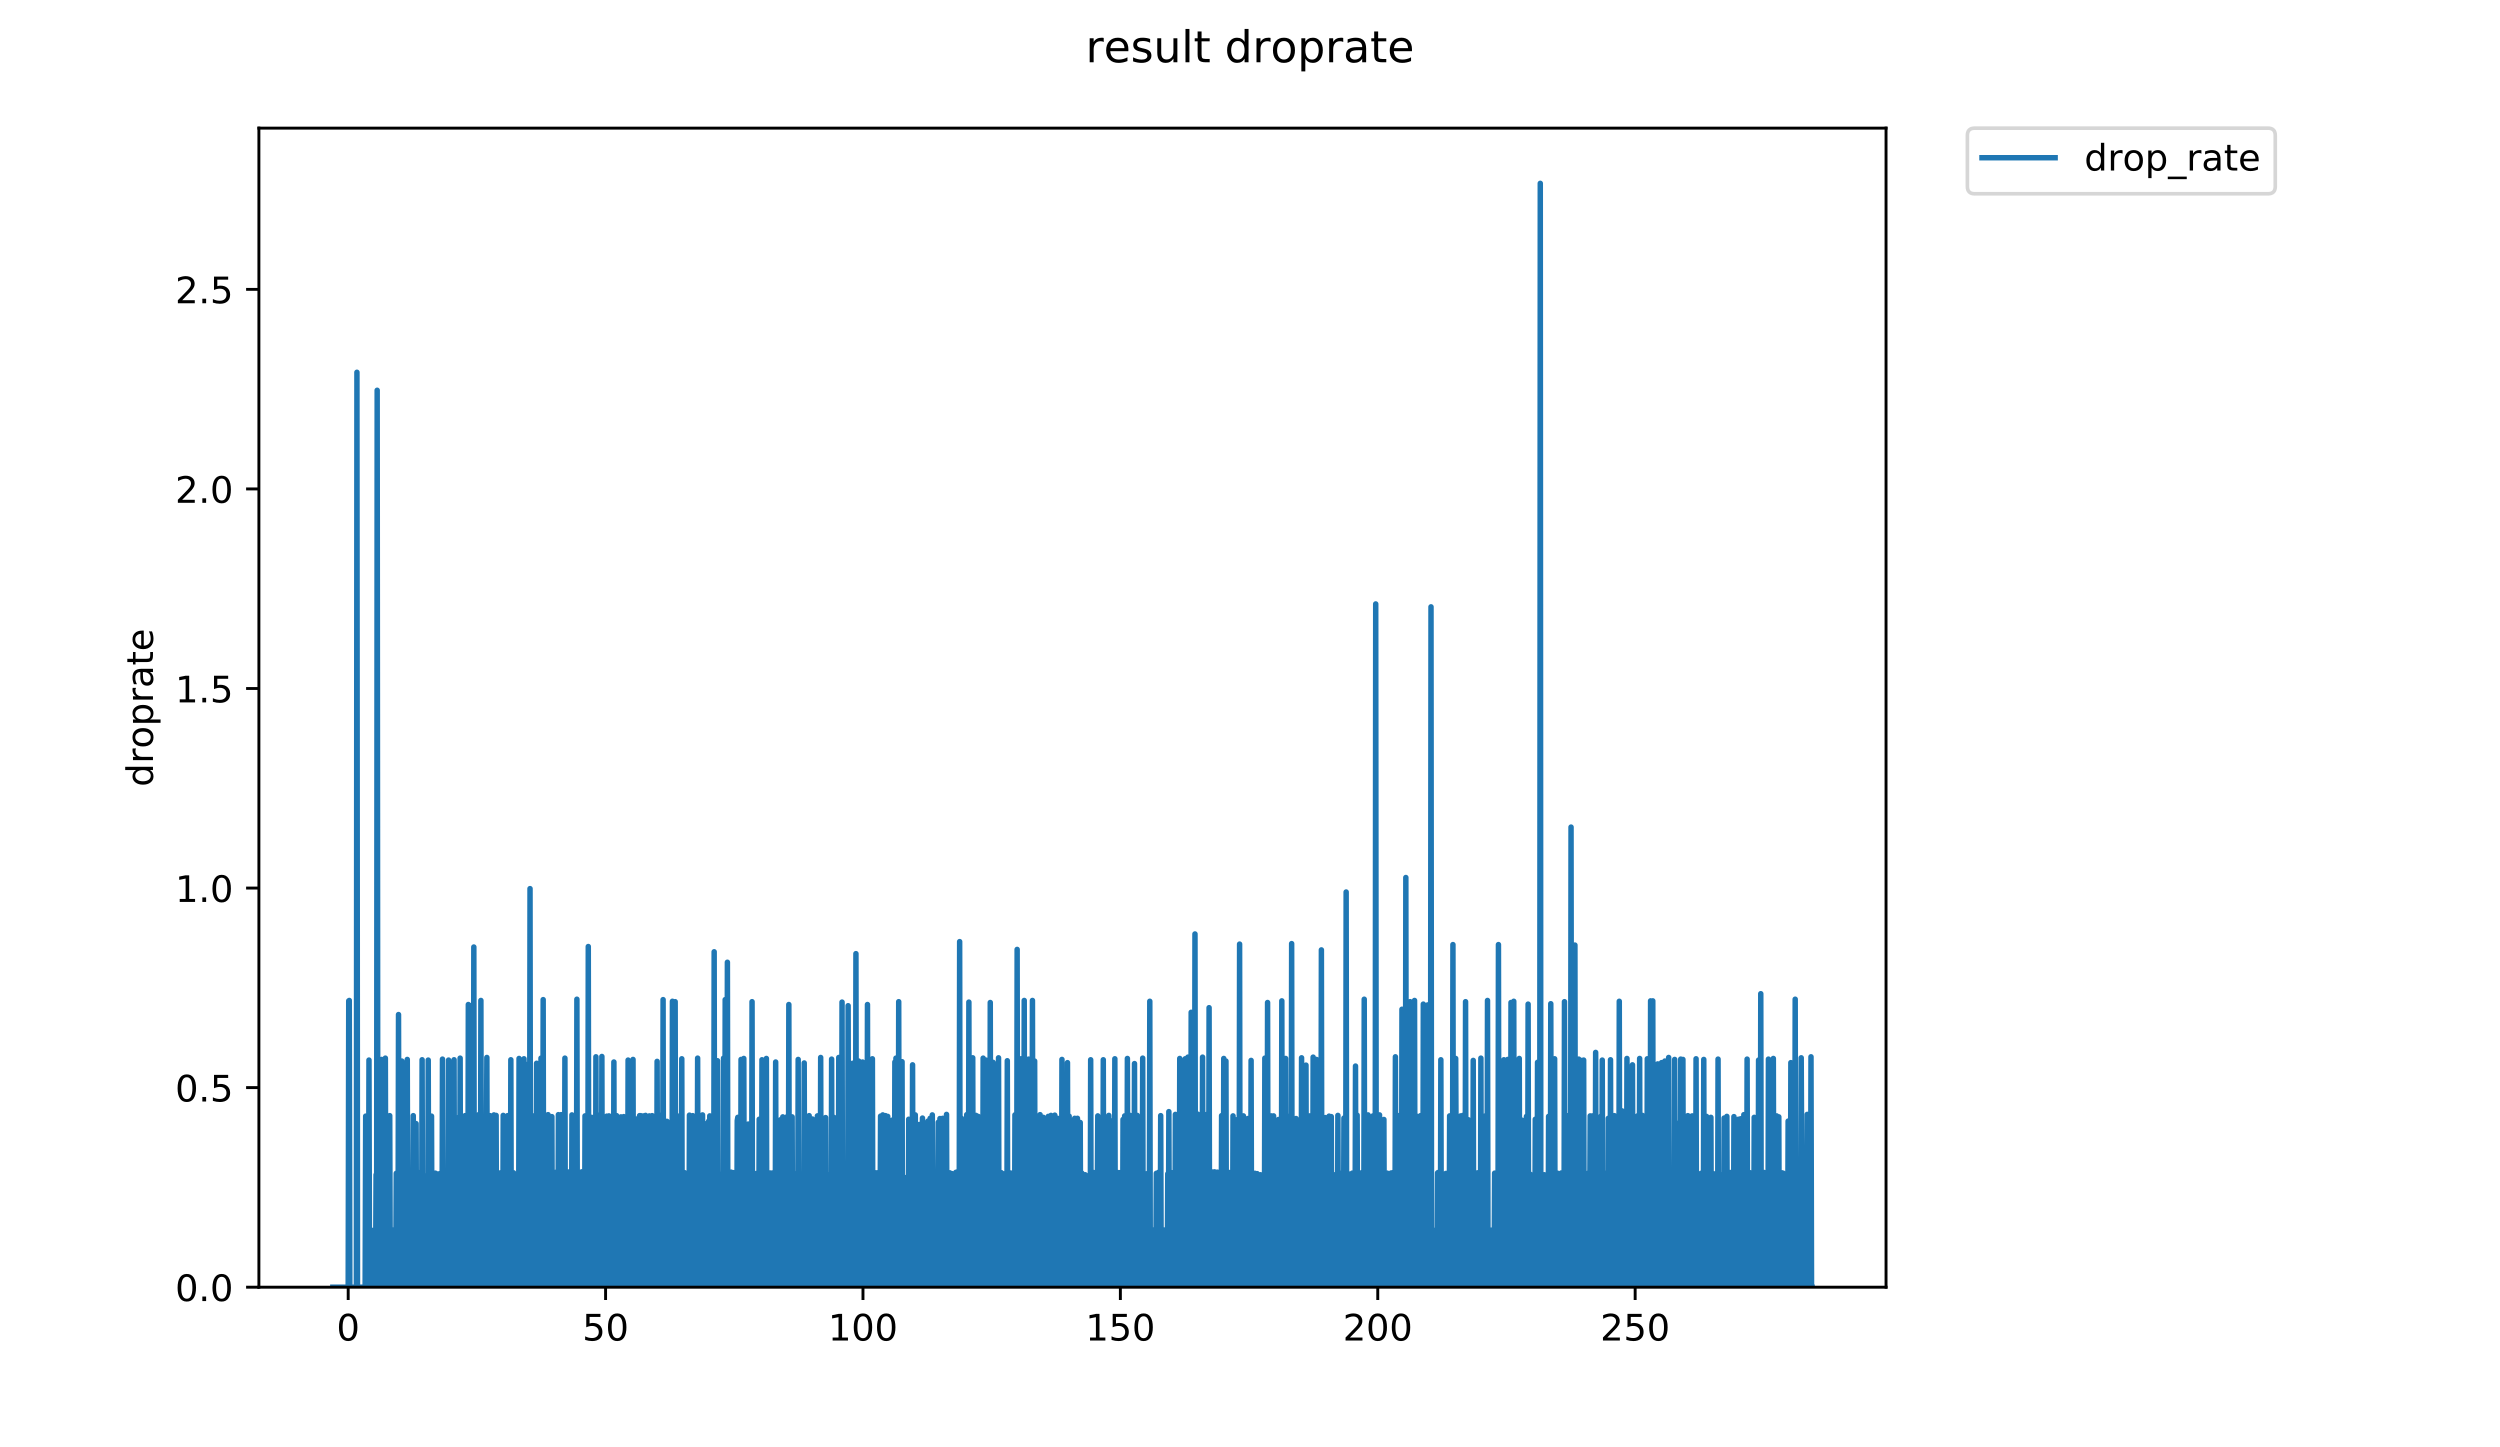 <?xml version="1.0" encoding="utf-8" standalone="no"?>
<!DOCTYPE svg PUBLIC "-//W3C//DTD SVG 1.1//EN"
  "http://www.w3.org/Graphics/SVG/1.1/DTD/svg11.dtd">
<!-- Created with matplotlib (https://matplotlib.org/) -->
<svg height="396pt" version="1.1" viewBox="0 0 684 396" width="684pt" xmlns="http://www.w3.org/2000/svg" xmlns:xlink="http://www.w3.org/1999/xlink">
 <defs>
  <style type="text/css">
*{stroke-linecap:butt;stroke-linejoin:round;}
  </style>
 </defs>
 <g id="figure_1">
  <g id="patch_1">
   <path d="M 0 396 
L 684 396 
L 684 0 
L 0 0 
z
" style="fill:#ffffff;"/>
  </g>
  <g id="axes_1">
   <g id="patch_2">
    <path d="M 70.834 352.174 
L 516.019 352.174 
L 516.019 35.062 
L 70.834 35.062 
z
" style="fill:#ffffff;"/>
   </g>
   <g id="matplotlib.axis_1">
    <g id="xtick_1">
     <g id="line2d_1">
      <defs>
       <path d="M 0 0 
L 0 3.5 
" id="m95b600cb09" style="stroke:#000000;stroke-width:0.8;"/>
      </defs>
      <g>
       <use style="stroke:#000000;stroke-width:0.8;" x="95.265" xlink:href="#m95b600cb09" y="352.174"/>
      </g>
     </g>
     <g id="text_1">
      <!-- 0 -->
      <defs>
       <path d="M 31.781 66.406 
Q 24.172 66.406 20.328 58.906 
Q 16.5 51.422 16.5 36.375 
Q 16.5 21.391 20.328 13.891 
Q 24.172 6.391 31.781 6.391 
Q 39.453 6.391 43.281 13.891 
Q 47.125 21.391 47.125 36.375 
Q 47.125 51.422 43.281 58.906 
Q 39.453 66.406 31.781 66.406 
z
M 31.781 74.219 
Q 44.047 74.219 50.516 64.516 
Q 56.984 54.828 56.984 36.375 
Q 56.984 17.969 50.516 8.266 
Q 44.047 -1.422 31.781 -1.422 
Q 19.531 -1.422 13.062 8.266 
Q 6.594 17.969 6.594 36.375 
Q 6.594 54.828 13.062 64.516 
Q 19.531 74.219 31.781 74.219 
z
" id="DejaVuSans-48"/>
      </defs>
      <g transform="translate(92.083 366.773)scale(0.1 -0.1)">
       <use xlink:href="#DejaVuSans-48"/>
      </g>
     </g>
    </g>
    <g id="xtick_2">
     <g id="line2d_2">
      <g>
       <use style="stroke:#000000;stroke-width:0.8;" x="165.687" xlink:href="#m95b600cb09" y="352.174"/>
      </g>
     </g>
     <g id="text_2">
      <!-- 50 -->
      <defs>
       <path d="M 10.797 72.906 
L 49.516 72.906 
L 49.516 64.594 
L 19.828 64.594 
L 19.828 46.734 
Q 21.969 47.469 24.109 47.828 
Q 26.266 48.188 28.422 48.188 
Q 40.625 48.188 47.75 41.5 
Q 54.891 34.812 54.891 23.391 
Q 54.891 11.625 47.562 5.094 
Q 40.234 -1.422 26.906 -1.422 
Q 22.312 -1.422 17.547 -0.641 
Q 12.797 0.141 7.719 1.703 
L 7.719 11.625 
Q 12.109 9.234 16.797 8.062 
Q 21.484 6.891 26.703 6.891 
Q 35.156 6.891 40.078 11.328 
Q 45.016 15.766 45.016 23.391 
Q 45.016 31 40.078 35.438 
Q 35.156 39.891 26.703 39.891 
Q 22.75 39.891 18.812 39.016 
Q 14.891 38.141 10.797 36.281 
z
" id="DejaVuSans-53"/>
      </defs>
      <g transform="translate(159.325 366.773)scale(0.1 -0.1)">
       <use xlink:href="#DejaVuSans-53"/>
       <use x="63.623" xlink:href="#DejaVuSans-48"/>
      </g>
     </g>
    </g>
    <g id="xtick_3">
     <g id="line2d_3">
      <g>
       <use style="stroke:#000000;stroke-width:0.8;" x="236.11" xlink:href="#m95b600cb09" y="352.174"/>
      </g>
     </g>
     <g id="text_3">
      <!-- 100 -->
      <defs>
       <path d="M 12.406 8.297 
L 28.516 8.297 
L 28.516 63.922 
L 10.984 60.406 
L 10.984 69.391 
L 28.422 72.906 
L 38.281 72.906 
L 38.281 8.297 
L 54.391 8.297 
L 54.391 0 
L 12.406 0 
z
" id="DejaVuSans-49"/>
      </defs>
      <g transform="translate(226.567 366.773)scale(0.1 -0.1)">
       <use xlink:href="#DejaVuSans-49"/>
       <use x="63.623" xlink:href="#DejaVuSans-48"/>
       <use x="127.246" xlink:href="#DejaVuSans-48"/>
      </g>
     </g>
    </g>
    <g id="xtick_4">
     <g id="line2d_4">
      <g>
       <use style="stroke:#000000;stroke-width:0.8;" x="306.533" xlink:href="#m95b600cb09" y="352.174"/>
      </g>
     </g>
     <g id="text_4">
      <!-- 150 -->
      <g transform="translate(296.989 366.773)scale(0.1 -0.1)">
       <use xlink:href="#DejaVuSans-49"/>
       <use x="63.623" xlink:href="#DejaVuSans-53"/>
       <use x="127.246" xlink:href="#DejaVuSans-48"/>
      </g>
     </g>
    </g>
    <g id="xtick_5">
     <g id="line2d_5">
      <g>
       <use style="stroke:#000000;stroke-width:0.8;" x="376.956" xlink:href="#m95b600cb09" y="352.174"/>
      </g>
     </g>
     <g id="text_5">
      <!-- 200 -->
      <defs>
       <path d="M 19.188 8.297 
L 53.609 8.297 
L 53.609 0 
L 7.328 0 
L 7.328 8.297 
Q 12.938 14.109 22.625 23.891 
Q 32.328 33.688 34.812 36.531 
Q 39.547 41.844 41.422 45.531 
Q 43.312 49.219 43.312 52.781 
Q 43.312 58.594 39.234 62.25 
Q 35.156 65.922 28.609 65.922 
Q 23.969 65.922 18.812 64.312 
Q 13.672 62.703 7.812 59.422 
L 7.812 69.391 
Q 13.766 71.781 18.938 73 
Q 24.125 74.219 28.422 74.219 
Q 39.75 74.219 46.484 68.547 
Q 53.219 62.891 53.219 53.422 
Q 53.219 48.922 51.531 44.891 
Q 49.859 40.875 45.406 35.406 
Q 44.188 33.984 37.641 27.219 
Q 31.109 20.453 19.188 8.297 
z
" id="DejaVuSans-50"/>
      </defs>
      <g transform="translate(367.412 366.773)scale(0.1 -0.1)">
       <use xlink:href="#DejaVuSans-50"/>
       <use x="63.623" xlink:href="#DejaVuSans-48"/>
       <use x="127.246" xlink:href="#DejaVuSans-48"/>
      </g>
     </g>
    </g>
    <g id="xtick_6">
     <g id="line2d_6">
      <g>
       <use style="stroke:#000000;stroke-width:0.8;" x="447.379" xlink:href="#m95b600cb09" y="352.174"/>
      </g>
     </g>
     <g id="text_6">
      <!-- 250 -->
      <g transform="translate(437.835 366.773)scale(0.1 -0.1)">
       <use xlink:href="#DejaVuSans-50"/>
       <use x="63.623" xlink:href="#DejaVuSans-53"/>
       <use x="127.246" xlink:href="#DejaVuSans-48"/>
      </g>
     </g>
    </g>
   </g>
   <g id="matplotlib.axis_2">
    <g id="ytick_1">
     <g id="line2d_7">
      <defs>
       <path d="M 0 0 
L -3.5 0 
" id="mc9180146f2" style="stroke:#000000;stroke-width:0.8;"/>
      </defs>
      <g>
       <use style="stroke:#000000;stroke-width:0.8;" x="70.834" xlink:href="#mc9180146f2" y="352.174"/>
      </g>
     </g>
     <g id="text_7">
      <!-- 0.0 -->
      <defs>
       <path d="M 10.688 12.406 
L 21 12.406 
L 21 0 
L 10.688 0 
z
" id="DejaVuSans-46"/>
      </defs>
      <g transform="translate(47.931 355.973)scale(0.1 -0.1)">
       <use xlink:href="#DejaVuSans-48"/>
       <use x="63.623" xlink:href="#DejaVuSans-46"/>
       <use x="95.41" xlink:href="#DejaVuSans-48"/>
      </g>
     </g>
    </g>
    <g id="ytick_2">
     <g id="line2d_8">
      <g>
       <use style="stroke:#000000;stroke-width:0.8;" x="70.834" xlink:href="#mc9180146f2" y="297.574"/>
      </g>
     </g>
     <g id="text_8">
      <!-- 0.5 -->
      <g transform="translate(47.931 301.373)scale(0.1 -0.1)">
       <use xlink:href="#DejaVuSans-48"/>
       <use x="63.623" xlink:href="#DejaVuSans-46"/>
       <use x="95.41" xlink:href="#DejaVuSans-53"/>
      </g>
     </g>
    </g>
    <g id="ytick_3">
     <g id="line2d_9">
      <g>
       <use style="stroke:#000000;stroke-width:0.8;" x="70.834" xlink:href="#mc9180146f2" y="242.973"/>
      </g>
     </g>
     <g id="text_9">
      <!-- 1.0 -->
      <g transform="translate(47.931 246.773)scale(0.1 -0.1)">
       <use xlink:href="#DejaVuSans-49"/>
       <use x="63.623" xlink:href="#DejaVuSans-46"/>
       <use x="95.41" xlink:href="#DejaVuSans-48"/>
      </g>
     </g>
    </g>
    <g id="ytick_4">
     <g id="line2d_10">
      <g>
       <use style="stroke:#000000;stroke-width:0.8;" x="70.834" xlink:href="#mc9180146f2" y="188.373"/>
      </g>
     </g>
     <g id="text_10">
      <!-- 1.5 -->
      <g transform="translate(47.931 192.172)scale(0.1 -0.1)">
       <use xlink:href="#DejaVuSans-49"/>
       <use x="63.623" xlink:href="#DejaVuSans-46"/>
       <use x="95.41" xlink:href="#DejaVuSans-53"/>
      </g>
     </g>
    </g>
    <g id="ytick_5">
     <g id="line2d_11">
      <g>
       <use style="stroke:#000000;stroke-width:0.8;" x="70.834" xlink:href="#mc9180146f2" y="133.772"/>
      </g>
     </g>
     <g id="text_11">
      <!-- 2.0 -->
      <g transform="translate(47.931 137.572)scale(0.1 -0.1)">
       <use xlink:href="#DejaVuSans-50"/>
       <use x="63.623" xlink:href="#DejaVuSans-46"/>
       <use x="95.41" xlink:href="#DejaVuSans-48"/>
      </g>
     </g>
    </g>
    <g id="ytick_6">
     <g id="line2d_12">
      <g>
       <use style="stroke:#000000;stroke-width:0.8;" x="70.834" xlink:href="#mc9180146f2" y="79.172"/>
      </g>
     </g>
     <g id="text_12">
      <!-- 2.5 -->
      <g transform="translate(47.931 82.971)scale(0.1 -0.1)">
       <use xlink:href="#DejaVuSans-50"/>
       <use x="63.623" xlink:href="#DejaVuSans-46"/>
       <use x="95.41" xlink:href="#DejaVuSans-53"/>
      </g>
     </g>
    </g>
    <g id="text_13">
     <!-- droprate -->
     <defs>
      <path d="M 45.406 46.391 
L 45.406 75.984 
L 54.391 75.984 
L 54.391 0 
L 45.406 0 
L 45.406 8.203 
Q 42.578 3.328 38.25 0.953 
Q 33.938 -1.422 27.875 -1.422 
Q 17.969 -1.422 11.734 6.484 
Q 5.516 14.406 5.516 27.297 
Q 5.516 40.188 11.734 48.094 
Q 17.969 56 27.875 56 
Q 33.938 56 38.25 53.625 
Q 42.578 51.266 45.406 46.391 
z
M 14.797 27.297 
Q 14.797 17.391 18.875 11.75 
Q 22.953 6.109 30.078 6.109 
Q 37.203 6.109 41.297 11.75 
Q 45.406 17.391 45.406 27.297 
Q 45.406 37.203 41.297 42.844 
Q 37.203 48.484 30.078 48.484 
Q 22.953 48.484 18.875 42.844 
Q 14.797 37.203 14.797 27.297 
z
" id="DejaVuSans-100"/>
      <path d="M 41.109 46.297 
Q 39.594 47.172 37.812 47.578 
Q 36.031 48 33.891 48 
Q 26.266 48 22.188 43.047 
Q 18.109 38.094 18.109 28.812 
L 18.109 0 
L 9.078 0 
L 9.078 54.688 
L 18.109 54.688 
L 18.109 46.188 
Q 20.953 51.172 25.484 53.578 
Q 30.031 56 36.531 56 
Q 37.453 56 38.578 55.875 
Q 39.703 55.766 41.062 55.516 
z
" id="DejaVuSans-114"/>
      <path d="M 30.609 48.391 
Q 23.391 48.391 19.188 42.75 
Q 14.984 37.109 14.984 27.297 
Q 14.984 17.484 19.156 11.844 
Q 23.344 6.203 30.609 6.203 
Q 37.797 6.203 41.984 11.859 
Q 46.188 17.531 46.188 27.297 
Q 46.188 37.016 41.984 42.703 
Q 37.797 48.391 30.609 48.391 
z
M 30.609 56 
Q 42.328 56 49.016 48.375 
Q 55.719 40.766 55.719 27.297 
Q 55.719 13.875 49.016 6.219 
Q 42.328 -1.422 30.609 -1.422 
Q 18.844 -1.422 12.172 6.219 
Q 5.516 13.875 5.516 27.297 
Q 5.516 40.766 12.172 48.375 
Q 18.844 56 30.609 56 
z
" id="DejaVuSans-111"/>
      <path d="M 18.109 8.203 
L 18.109 -20.797 
L 9.078 -20.797 
L 9.078 54.688 
L 18.109 54.688 
L 18.109 46.391 
Q 20.953 51.266 25.266 53.625 
Q 29.594 56 35.594 56 
Q 45.562 56 51.781 48.094 
Q 58.016 40.188 58.016 27.297 
Q 58.016 14.406 51.781 6.484 
Q 45.562 -1.422 35.594 -1.422 
Q 29.594 -1.422 25.266 0.953 
Q 20.953 3.328 18.109 8.203 
z
M 48.688 27.297 
Q 48.688 37.203 44.609 42.844 
Q 40.531 48.484 33.406 48.484 
Q 26.266 48.484 22.188 42.844 
Q 18.109 37.203 18.109 27.297 
Q 18.109 17.391 22.188 11.75 
Q 26.266 6.109 33.406 6.109 
Q 40.531 6.109 44.609 11.75 
Q 48.688 17.391 48.688 27.297 
z
" id="DejaVuSans-112"/>
      <path d="M 34.281 27.484 
Q 23.391 27.484 19.188 25 
Q 14.984 22.516 14.984 16.5 
Q 14.984 11.719 18.141 8.906 
Q 21.297 6.109 26.703 6.109 
Q 34.188 6.109 38.703 11.406 
Q 43.219 16.703 43.219 25.484 
L 43.219 27.484 
z
M 52.203 31.203 
L 52.203 0 
L 43.219 0 
L 43.219 8.297 
Q 40.141 3.328 35.547 0.953 
Q 30.953 -1.422 24.312 -1.422 
Q 15.922 -1.422 10.953 3.297 
Q 6 8.016 6 15.922 
Q 6 25.141 12.172 29.828 
Q 18.359 34.516 30.609 34.516 
L 43.219 34.516 
L 43.219 35.406 
Q 43.219 41.609 39.141 45 
Q 35.062 48.391 27.688 48.391 
Q 23 48.391 18.547 47.266 
Q 14.109 46.141 10.016 43.891 
L 10.016 52.203 
Q 14.938 54.109 19.578 55.047 
Q 24.219 56 28.609 56 
Q 40.484 56 46.344 49.844 
Q 52.203 43.703 52.203 31.203 
z
" id="DejaVuSans-97"/>
      <path d="M 18.312 70.219 
L 18.312 54.688 
L 36.812 54.688 
L 36.812 47.703 
L 18.312 47.703 
L 18.312 18.016 
Q 18.312 11.328 20.141 9.422 
Q 21.969 7.516 27.594 7.516 
L 36.812 7.516 
L 36.812 0 
L 27.594 0 
Q 17.188 0 13.234 3.875 
Q 9.281 7.766 9.281 18.016 
L 9.281 47.703 
L 2.688 47.703 
L 2.688 54.688 
L 9.281 54.688 
L 9.281 70.219 
z
" id="DejaVuSans-116"/>
      <path d="M 56.203 29.594 
L 56.203 25.203 
L 14.891 25.203 
Q 15.484 15.922 20.484 11.062 
Q 25.484 6.203 34.422 6.203 
Q 39.594 6.203 44.453 7.469 
Q 49.312 8.734 54.109 11.281 
L 54.109 2.781 
Q 49.266 0.734 44.188 -0.344 
Q 39.109 -1.422 33.891 -1.422 
Q 20.797 -1.422 13.156 6.188 
Q 5.516 13.812 5.516 26.812 
Q 5.516 40.234 12.766 48.109 
Q 20.016 56 32.328 56 
Q 43.359 56 49.781 48.891 
Q 56.203 41.797 56.203 29.594 
z
M 47.219 32.234 
Q 47.125 39.594 43.094 43.984 
Q 39.062 48.391 32.422 48.391 
Q 24.906 48.391 20.391 44.141 
Q 15.875 39.891 15.188 32.172 
z
" id="DejaVuSans-101"/>
     </defs>
     <g transform="translate(41.852 215.236)rotate(-90)scale(0.1 -0.1)">
      <use xlink:href="#DejaVuSans-100"/>
      <use x="63.477" xlink:href="#DejaVuSans-114"/>
      <use x="104.559" xlink:href="#DejaVuSans-111"/>
      <use x="165.74" xlink:href="#DejaVuSans-112"/>
      <use x="229.217" xlink:href="#DejaVuSans-114"/>
      <use x="270.33" xlink:href="#DejaVuSans-97"/>
      <use x="331.609" xlink:href="#DejaVuSans-116"/>
      <use x="370.818" xlink:href="#DejaVuSans-101"/>
     </g>
    </g>
   </g>
   <g id="line2d_13">
    <path clip-path="url(#p1628aeb1b9)" d="M 91.07 352.174 
L 95.265 352.174 
L 95.414 273.838 
L 95.562 273.725 
L 95.71 352.174 
L 97.507 352.174 
L 97.656 101.857 
L 97.805 352.174 
L 99.903 352.174 
L 100.052 305.374 
L 100.202 352.174 
L 100.351 352.174 
L 100.651 321.107 
L 100.801 352.174 
L 100.951 290.04 
L 101.102 352.174 
L 101.847 352.174 
L 101.996 336.641 
L 102.145 352.174 
L 102.295 352.174 
L 102.444 336.552 
L 102.593 352.174 
L 102.742 352.174 
L 102.894 321.413 
L 103.044 352.174 
L 103.195 106.779 
L 103.344 305.172 
L 103.493 352.174 
L 103.942 352.174 
L 104.091 336.552 
L 104.241 352.174 
L 104.39 289.863 
L 104.541 352.174 
L 104.987 352.174 
L 105.135 320.704 
L 105.284 336.552 
L 105.433 289.505 
L 105.582 352.174 
L 105.88 352.174 
L 106.033 306.356 
L 106.182 352.174 
L 106.48 352.174 
L 106.628 305.24 
L 106.777 352.174 
L 107.074 352.174 
L 107.223 336.529 
L 107.373 352.174 
L 107.521 336.529 
L 107.671 352.174 
L 107.822 336.794 
L 107.972 336.596 
L 108.122 352.174 
L 108.271 352.174 
L 108.42 321.018 
L 108.725 352.174 
L 108.88 352.174 
L 109.035 277.583 
L 109.185 352.174 
L 109.786 352.174 
L 109.936 290.304 
L 110.085 352.174 
L 110.535 352.174 
L 110.684 305.441 
L 110.833 352.174 
L 111.281 352.174 
L 111.43 289.863 
L 111.579 352.174 
L 112.026 352.174 
L 112.175 320.974 
L 112.324 352.174 
L 112.474 320.974 
L 112.623 352.174 
L 112.772 352.174 
L 112.922 336.574 
L 113.07 305.24 
L 113.223 352.174 
L 113.682 352.174 
L 113.838 307.42 
L 113.994 352.174 
L 114.146 352.174 
L 114.294 320.749 
L 114.593 352.174 
L 114.892 352.174 
L 115.041 321.018 
L 115.191 352.174 
L 115.339 352.174 
L 115.489 289.951 
L 115.638 352.174 
L 116.102 352.174 
L 116.258 337.236 
L 116.41 352.174 
L 116.563 321.714 
L 116.712 352.174 
L 117.014 352.174 
L 117.164 290.04 
L 117.32 352.174 
L 117.765 352.174 
L 118.063 305.374 
L 118.213 352.174 
L 118.362 352.174 
L 118.662 321.283 
L 118.811 352.174 
L 118.96 352.174 
L 119.11 320.974 
L 119.409 352.174 
L 119.708 352.174 
L 119.858 321.195 
L 120.011 352.174 
L 120.315 352.174 
L 120.464 321.063 
L 120.614 352.174 
L 120.912 352.174 
L 121.061 289.774 
L 121.211 352.174 
L 121.671 352.174 
L 121.825 322.091 
L 121.977 321.586 
L 122.131 321.841 
L 122.43 352.174 
L 122.579 336.618 
L 122.729 290.04 
L 122.884 352.174 
L 123.482 352.174 
L 123.631 321.018 
L 123.93 352.174 
L 124.08 352.174 
L 124.23 289.951 
L 124.378 352.174 
L 124.677 352.174 
L 124.827 321.063 
L 124.984 352.174 
L 125.298 352.174 
L 125.448 305.706 
L 125.596 352.174 
L 125.745 352.174 
L 125.894 289.505 
L 126.042 352.174 
L 126.638 352.174 
L 126.786 320.84 
L 126.935 352.174 
L 127.086 352.174 
L 127.235 305.24 
L 127.382 352.174 
L 127.984 352.174 
L 128.135 274.836 
L 128.283 352.174 
L 128.732 352.174 
L 128.883 275.164 
L 129.035 352.174 
L 129.487 352.174 
L 129.637 259.105 
L 129.789 352.174 
L 130.383 352.174 
L 130.532 320.929 
L 130.68 352.174 
L 130.828 352.174 
L 130.976 304.969 
L 131.125 352.174 
L 131.423 352.174 
L 131.571 273.725 
L 131.72 352.174 
L 132.017 352.174 
L 132.165 320.704 
L 132.314 352.174 
L 132.463 352.174 
L 132.612 336.507 
L 132.76 352.174 
L 132.908 352.174 
L 133.205 289.325 
L 133.354 352.174 
L 133.798 352.174 
L 133.946 336.462 
L 134.095 305.24 
L 134.245 352.174 
L 134.394 352.174 
L 134.544 305.374 
L 134.842 352.174 
L 134.991 352.174 
L 135.139 305.037 
L 135.289 352.174 
L 135.591 352.174 
L 135.739 305.172 
L 135.887 352.174 
L 136.19 352.174 
L 136.34 336.729 
L 136.489 352.174 
L 136.638 336.552 
L 136.787 352.174 
L 136.936 320.885 
L 137.232 352.174 
L 137.531 352.174 
L 137.68 305.172 
L 137.829 352.174 
L 138.278 352.174 
L 138.427 320.974 
L 138.576 352.174 
L 138.725 352.174 
L 138.874 305.24 
L 139.023 352.174 
L 139.172 352.174 
L 139.32 336.462 
L 139.468 352.174 
L 139.616 352.174 
L 139.766 289.951 
L 139.917 352.174 
L 140.364 352.174 
L 140.513 320.885 
L 140.662 352.174 
L 140.959 352.174 
L 141.108 336.529 
L 141.263 352.174 
L 141.418 322.133 
L 141.567 352.174 
L 141.865 352.174 
L 142.014 289.595 
L 142.163 352.174 
L 142.912 352.174 
L 143.061 321.063 
L 143.211 352.174 
L 143.36 289.684 
L 143.509 352.174 
L 143.962 352.174 
L 144.115 291.253 
L 144.266 352.174 
L 144.867 352.174 
L 145.016 243.129 
L 145.166 352.174 
L 145.913 352.174 
L 146.062 305.307 
L 146.21 352.174 
L 146.656 352.174 
L 146.809 290.911 
L 146.964 352.174 
L 147.119 352.174 
L 147.267 305.307 
L 147.415 352.174 
L 147.719 352.174 
L 147.872 336.965 
L 148.02 289.505 
L 148.168 352.174 
L 148.464 352.174 
L 148.612 273.499 
L 148.762 352.174 
L 149.503 352.174 
L 149.653 336.596 
L 149.801 352.174 
L 149.949 304.969 
L 150.097 352.174 
L 150.246 352.174 
L 150.395 336.529 
L 150.693 336.529 
L 150.842 352.174 
L 150.992 305.507 
L 151.144 352.174 
L 151.591 352.174 
L 151.74 336.529 
L 151.888 352.174 
L 152.036 352.174 
L 152.184 320.704 
L 152.332 336.462 
L 152.481 336.574 
L 152.629 352.174 
L 152.777 304.969 
L 152.929 352.174 
L 153.373 352.174 
L 153.521 304.969 
L 153.669 352.174 
L 153.965 352.174 
L 154.113 320.704 
L 154.261 352.174 
L 154.409 352.174 
L 154.557 289.505 
L 154.706 352.174 
L 154.854 352.174 
L 155.003 336.507 
L 155.152 336.507 
L 155.3 352.174 
L 155.448 352.174 
L 155.596 320.659 
L 155.892 352.174 
L 156.335 352.174 
L 156.483 305.037 
L 156.632 352.174 
L 157.091 352.174 
L 157.244 321.925 
L 157.392 352.174 
L 157.687 352.174 
L 157.835 273.386 
L 157.986 352.174 
L 158.43 352.174 
L 158.579 320.974 
L 158.727 352.174 
L 159.022 352.174 
L 159.17 320.613 
L 159.318 352.174 
L 159.467 352.174 
L 159.615 336.462 
L 159.763 352.174 
L 159.913 352.174 
L 160.061 305.307 
L 160.21 352.174 
L 160.804 352.174 
L 160.954 258.973 
L 161.105 352.174 
L 161.707 352.174 
L 161.857 305.706 
L 162.007 352.174 
L 162.155 320.749 
L 162.304 352.174 
L 162.6 352.174 
L 162.747 336.416 
L 162.895 352.174 
L 163.043 289.143 
L 163.191 352.174 
L 163.634 352.174 
L 163.783 305.105 
L 163.932 352.174 
L 164.526 352.174 
L 164.674 289.052 
L 164.822 352.174 
L 165.118 352.174 
L 165.267 336.507 
L 165.415 336.507 
L 165.566 352.174 
L 165.864 352.174 
L 166.013 305.374 
L 166.161 352.174 
L 166.458 352.174 
L 166.607 305.307 
L 166.756 352.174 
L 167.206 352.174 
L 167.355 305.441 
L 167.505 352.174 
L 167.809 352.174 
L 167.959 290.566 
L 168.108 352.174 
L 168.555 352.174 
L 168.704 305.24 
L 168.853 352.174 
L 169.001 352.174 
L 169.151 336.552 
L 169.301 336.685 
L 169.451 352.174 
L 169.751 352.174 
L 169.901 305.574 
L 170.049 352.174 
L 170.499 352.174 
L 170.649 305.507 
L 170.798 352.174 
L 170.949 352.174 
L 171.098 336.574 
L 171.248 336.663 
L 171.399 352.174 
L 171.549 321.063 
L 171.698 352.174 
L 171.848 290.04 
L 172 352.174 
L 172.449 352.174 
L 172.598 320.885 
L 172.747 352.174 
L 172.896 305.441 
L 173.045 352.174 
L 173.195 289.863 
L 173.344 352.174 
L 173.493 321.063 
L 173.643 352.174 
L 173.94 352.174 
L 174.092 306.163 
L 174.389 352.174 
L 174.538 352.174 
L 174.689 336.685 
L 174.838 352.174 
L 174.987 305.24 
L 175.136 352.174 
L 175.285 305.24 
L 175.434 352.174 
L 175.582 336.484 
L 175.731 352.174 
L 175.88 352.174 
L 176.029 305.307 
L 176.178 352.174 
L 176.328 352.174 
L 176.477 336.552 
L 176.626 305.172 
L 176.775 352.174 
L 176.925 352.174 
L 177.076 321.37 
L 177.226 352.174 
L 177.38 352.174 
L 177.679 305.307 
L 177.829 352.174 
L 178.283 352.174 
L 178.432 305.24 
L 178.581 352.174 
L 179.03 352.174 
L 179.181 305.903 
L 179.334 321.151 
L 179.485 352.174 
L 179.636 352.174 
L 179.787 290.392 
L 179.935 352.174 
L 180.084 305.172 
L 180.233 352.174 
L 180.828 352.174 
L 180.977 305.037 
L 181.126 352.174 
L 181.274 352.174 
L 181.422 273.499 
L 181.571 352.174 
L 182.177 352.174 
L 182.327 336.663 
L 182.481 306.8 
L 182.63 352.174 
L 182.928 352.174 
L 183.077 336.552 
L 183.226 352.174 
L 183.524 320.885 
L 183.68 352.174 
L 183.829 352.174 
L 183.978 273.95 
L 184.127 352.174 
L 184.427 352.174 
L 184.576 336.507 
L 184.725 274.062 
L 184.874 352.174 
L 185.483 352.174 
L 185.632 305.374 
L 185.781 352.174 
L 186.387 352.174 
L 186.535 289.684 
L 186.688 352.174 
L 187.135 352.174 
L 187.284 320.84 
L 187.585 352.174 
L 188.032 352.174 
L 188.183 321.457 
L 188.333 352.174 
L 188.482 352.174 
L 188.63 305.105 
L 188.779 352.174 
L 189.376 352.174 
L 189.525 305.24 
L 189.674 352.174 
L 190.121 352.174 
L 190.27 320.795 
L 190.418 352.174 
L 190.722 352.174 
L 190.871 289.505 
L 191.019 352.174 
L 191.617 352.174 
L 191.766 320.795 
L 191.915 352.174 
L 192.063 352.174 
L 192.211 305.037 
L 192.36 352.174 
L 192.667 352.174 
L 192.974 321.883 
L 193.125 352.174 
L 193.276 352.174 
L 193.433 307.358 
L 193.583 352.174 
L 193.739 352.174 
L 193.892 306.737 
L 194.043 352.174 
L 194.192 305.307 
L 194.342 352.174 
L 194.792 352.174 
L 194.941 320.974 
L 195.092 352.174 
L 195.243 352.174 
L 195.396 260.409 
L 195.547 352.174 
L 196.153 352.174 
L 196.303 290.216 
L 196.454 352.174 
L 196.91 352.174 
L 197.212 321.283 
L 197.362 352.174 
L 197.819 352.174 
L 197.968 289.505 
L 198.116 352.174 
L 198.264 352.174 
L 198.412 273.499 
L 198.56 352.174 
L 198.856 352.174 
L 199.015 263.273 
L 199.164 352.174 
L 199.759 352.174 
L 200.056 320.704 
L 200.207 352.174 
L 200.507 352.174 
L 200.656 320.84 
L 200.805 352.174 
L 200.958 352.174 
L 201.108 321.195 
L 201.256 320.795 
L 201.405 352.174 
L 201.553 352.174 
L 201.707 306.611 
L 201.857 305.706 
L 202.005 352.174 
L 202.603 352.174 
L 202.753 289.863 
L 202.902 352.174 
L 203.357 352.174 
L 203.505 289.595 
L 203.654 352.174 
L 203.955 352.174 
L 204.255 321.195 
L 204.406 352.174 
L 204.559 352.174 
L 204.716 307.542 
L 204.864 352.174 
L 205.012 352.174 
L 205.161 320.749 
L 205.31 352.174 
L 205.613 352.174 
L 205.762 274.062 
L 205.91 352.174 
L 206.665 352.174 
L 206.963 321.063 
L 207.262 352.174 
L 207.563 352.174 
L 207.716 306.227 
L 207.868 352.174 
L 208.326 352.174 
L 208.476 289.951 
L 208.631 352.174 
L 208.934 352.174 
L 209.083 320.885 
L 209.232 352.174 
L 209.53 352.174 
L 209.679 289.595 
L 209.828 352.174 
L 210.276 352.174 
L 210.574 320.929 
L 210.723 320.929 
L 210.872 352.174 
L 211.17 352.174 
L 211.319 320.929 
L 211.468 320.929 
L 211.617 352.174 
L 212.07 352.174 
L 212.221 290.566 
L 212.372 352.174 
L 212.521 352.174 
L 212.819 320.974 
L 212.97 352.174 
L 213.419 352.174 
L 213.572 306.356 
L 213.722 352.174 
L 214.024 352.174 
L 214.175 305.574 
L 214.326 352.174 
L 214.625 352.174 
L 214.776 336.685 
L 214.928 336.858 
L 215.077 352.174 
L 215.226 352.174 
L 215.376 305.507 
L 215.525 352.174 
L 215.674 352.174 
L 215.825 274.836 
L 215.974 352.174 
L 216.575 352.174 
L 216.724 305.574 
L 216.876 352.174 
L 217.327 352.174 
L 217.477 336.685 
L 217.63 352.174 
L 217.779 321.107 
L 217.931 352.174 
L 218.232 352.174 
L 218.381 289.863 
L 218.533 352.174 
L 218.683 352.174 
L 218.833 321.151 
L 218.982 352.174 
L 219.281 352.174 
L 219.431 321.151 
L 219.58 352.174 
L 219.881 352.174 
L 220.034 290.825 
L 220.184 352.174 
L 220.64 352.174 
L 220.79 336.641 
L 220.939 336.552 
L 221.088 352.174 
L 221.237 352.174 
L 221.386 305.24 
L 221.536 352.174 
L 222.132 352.174 
L 222.284 306.163 
L 222.436 352.174 
L 222.585 352.174 
L 222.737 321.543 
L 222.892 321.798 
L 223.042 352.174 
L 223.493 352.174 
L 223.642 305.307 
L 223.791 352.174 
L 223.94 305.24 
L 224.089 352.174 
L 224.389 352.174 
L 224.537 289.325 
L 224.686 352.174 
L 225.137 352.174 
L 225.286 336.574 
L 225.437 336.707 
L 225.588 352.174 
L 225.737 352.174 
L 225.888 305.772 
L 226.039 352.174 
L 226.188 352.174 
L 226.339 321.326 
L 226.488 352.174 
L 226.786 352.174 
L 226.935 336.529 
L 227.086 336.75 
L 227.234 352.174 
L 227.383 352.174 
L 227.532 289.774 
L 227.684 352.174 
L 227.987 352.174 
L 228.137 305.706 
L 228.286 352.174 
L 228.435 352.174 
L 228.584 320.974 
L 228.733 352.174 
L 229.038 352.174 
L 229.188 336.641 
L 229.337 352.174 
L 229.485 289.325 
L 229.782 352.174 
L 230.231 352.174 
L 230.381 274.174 
L 230.534 352.174 
L 230.985 352.174 
L 231.138 321.714 
L 231.294 322.215 
L 231.445 352.174 
L 231.899 352.174 
L 232.05 275.164 
L 232.2 352.174 
L 232.505 352.174 
L 232.657 321.457 
L 232.811 352.174 
L 233.115 352.174 
L 233.267 290.911 
L 233.417 352.174 
L 234.029 352.174 
L 234.181 260.92 
L 234.337 352.174 
L 234.785 352.174 
L 234.936 290.304 
L 235.084 352.174 
L 235.838 352.174 
L 235.989 290.566 
L 236.138 352.174 
L 236.59 352.174 
L 236.739 305.24 
L 236.89 352.174 
L 237.188 352.174 
L 237.339 274.836 
L 237.487 352.174 
L 237.636 352.174 
L 237.785 305.307 
L 237.934 352.174 
L 238.538 352.174 
L 238.686 289.684 
L 238.835 352.174 
L 239.283 352.174 
L 239.432 320.885 
L 239.581 320.885 
L 239.734 352.174 
L 239.882 352.174 
L 240.031 320.885 
L 240.18 352.174 
L 240.33 321.239 
L 240.479 352.174 
L 240.628 352.174 
L 240.777 336.507 
L 240.926 305.374 
L 241.077 352.174 
L 241.382 352.174 
L 241.53 305.037 
L 241.678 352.174 
L 242.125 352.174 
L 242.274 305.24 
L 242.425 352.174 
L 242.725 352.174 
L 242.875 305.441 
L 243.023 336.529 
L 243.173 336.596 
L 243.321 320.749 
L 243.471 352.174 
L 243.926 352.174 
L 244.08 306.483 
L 244.232 352.174 
L 244.681 352.174 
L 244.832 290.566 
L 244.983 352.174 
L 245.132 289.505 
L 245.281 352.174 
L 245.738 352.174 
L 245.886 274.062 
L 246.04 352.174 
L 246.65 352.174 
L 246.801 290.479 
L 246.95 352.174 
L 247.099 352.174 
L 247.249 336.663 
L 247.403 352.174 
L 247.556 336.965 
L 247.709 352.174 
L 247.86 352.174 
L 248.015 322.133 
L 248.165 352.174 
L 248.467 352.174 
L 248.619 306.227 
L 248.768 352.174 
L 248.922 352.174 
L 249.074 321.798 
L 249.223 352.174 
L 249.524 352.174 
L 249.677 291.338 
L 249.826 352.174 
L 250.275 352.174 
L 250.423 305.037 
L 250.573 352.174 
L 251.181 352.174 
L 251.487 307.663 
L 251.639 352.174 
L 252.236 352.174 
L 252.387 305.903 
L 252.537 352.174 
L 252.685 352.174 
L 252.833 320.795 
L 252.981 352.174 
L 253.13 320.885 
L 253.427 352.174 
L 253.727 352.174 
L 253.881 306.737 
L 254.031 352.174 
L 254.179 352.174 
L 254.331 336.75 
L 254.482 305.968 
L 254.633 352.174 
L 254.928 352.174 
L 255.077 305.037 
L 255.374 352.174 
L 255.67 352.174 
L 255.817 336.416 
L 255.968 352.174 
L 256.116 320.749 
L 256.265 352.174 
L 256.561 352.174 
L 256.716 307.05 
L 256.867 352.174 
L 257.018 352.174 
L 257.169 306.033 
L 257.472 352.174 
L 257.77 352.174 
L 257.921 305.968 
L 258.076 352.174 
L 258.228 352.174 
L 258.376 320.795 
L 258.524 352.174 
L 258.821 352.174 
L 258.969 304.901 
L 259.121 352.174 
L 259.574 352.174 
L 259.871 320.885 
L 260.02 352.174 
L 260.173 352.174 
L 260.472 321.107 
L 260.622 352.174 
L 260.772 352.174 
L 260.926 336.986 
L 261.079 336.965 
L 261.227 352.174 
L 261.375 352.174 
L 261.523 320.749 
L 261.671 352.174 
L 261.818 320.659 
L 261.966 352.174 
L 262.412 352.174 
L 262.56 257.628 
L 262.707 352.174 
L 262.855 352.174 
L 263.007 305.903 
L 263.155 352.174 
L 263.751 352.174 
L 263.899 320.795 
L 264.047 352.174 
L 264.344 352.174 
L 264.492 304.969 
L 264.639 352.174 
L 264.935 352.174 
L 265.084 274.174 
L 265.238 352.174 
L 265.692 352.174 
L 265.843 336.685 
L 265.992 352.174 
L 266.14 289.415 
L 266.288 352.174 
L 266.883 352.174 
L 267.032 305.172 
L 267.18 352.174 
L 267.479 352.174 
L 267.629 305.441 
L 267.777 352.174 
L 268.242 352.174 
L 268.54 321.018 
L 268.691 352.174 
L 268.84 352.174 
L 268.988 289.505 
L 269.137 352.174 
L 269.589 352.174 
L 269.739 290.04 
L 270.038 352.174 
L 270.187 352.174 
L 270.337 321.063 
L 270.486 352.174 
L 270.788 352.174 
L 270.937 274.285 
L 271.087 352.174 
L 271.547 352.174 
L 271.698 290.653 
L 271.849 352.174 
L 272.453 352.174 
L 272.602 320.84 
L 272.751 352.174 
L 273.05 352.174 
L 273.198 289.415 
L 273.347 352.174 
L 273.798 352.174 
L 273.947 320.84 
L 274.096 352.174 
L 274.395 352.174 
L 274.545 321.151 
L 274.694 352.174 
L 274.993 352.174 
L 275.15 337.215 
L 275.299 336.685 
L 275.448 352.174 
L 275.598 290.216 
L 275.747 352.174 
L 276.342 352.174 
L 276.491 320.929 
L 276.64 352.174 
L 276.945 352.174 
L 277.094 320.974 
L 277.243 352.174 
L 277.54 352.174 
L 277.688 305.037 
L 277.839 352.174 
L 278.14 352.174 
L 278.291 259.762 
L 278.44 352.174 
L 279.186 352.174 
L 279.335 289.684 
L 279.484 352.174 
L 280.081 352.174 
L 280.229 273.725 
L 280.377 352.174 
L 280.977 352.174 
L 281.127 336.641 
L 281.277 352.174 
L 281.426 289.774 
L 281.576 352.174 
L 282.029 352.174 
L 282.18 321.37 
L 282.33 352.174 
L 282.478 273.725 
L 282.629 352.174 
L 282.931 352.174 
L 283.081 290.304 
L 283.229 352.174 
L 283.674 352.174 
L 283.822 320.704 
L 283.97 352.174 
L 284.414 352.174 
L 284.562 304.969 
L 284.71 352.174 
L 284.86 352.174 
L 285.008 336.529 
L 285.157 352.174 
L 285.304 352.174 
L 285.455 305.706 
L 285.603 352.174 
L 285.754 352.174 
L 285.905 336.729 
L 286.056 352.174 
L 286.356 321.018 
L 286.504 352.174 
L 286.653 352.174 
L 286.803 305.441 
L 286.952 352.174 
L 287.397 352.174 
L 287.546 305.172 
L 287.697 352.174 
L 287.846 352.174 
L 287.994 336.462 
L 288.142 352.174 
L 288.293 352.174 
L 288.441 336.507 
L 288.589 305.105 
L 288.737 352.174 
L 288.888 352.174 
L 289.038 321.107 
L 289.188 352.174 
L 289.339 305.968 
L 289.489 352.174 
L 289.796 352.174 
L 289.946 321.326 
L 290.096 352.174 
L 290.397 352.174 
L 290.546 289.863 
L 290.696 352.174 
L 291.296 352.174 
L 291.446 321.195 
L 291.603 352.174 
L 291.91 352.174 
L 292.062 290.739 
L 292.214 352.174 
L 292.367 352.174 
L 292.517 305.374 
L 292.668 352.174 
L 292.819 321.326 
L 292.969 352.174 
L 293.43 352.174 
L 293.582 306.483 
L 293.733 352.174 
L 293.883 352.174 
L 294.035 305.968 
L 294.185 352.174 
L 294.488 352.174 
L 294.639 336.75 
L 294.79 305.968 
L 294.939 352.174 
L 295.396 352.174 
L 295.552 307.112 
L 295.704 352.174 
L 295.855 352.174 
L 296.004 320.974 
L 296.157 352.174 
L 296.305 352.174 
L 296.454 336.574 
L 296.604 352.174 
L 296.753 352.174 
L 296.905 321.413 
L 297.054 352.174 
L 297.353 352.174 
L 297.659 321.714 
L 297.808 352.174 
L 298.259 352.174 
L 298.408 289.951 
L 298.558 352.174 
L 299.008 352.174 
L 299.157 320.795 
L 299.308 352.174 
L 299.608 352.174 
L 299.757 320.929 
L 299.907 352.174 
L 300.057 352.174 
L 300.355 305.307 
L 300.504 352.174 
L 300.654 352.174 
L 300.805 336.707 
L 300.954 352.174 
L 301.105 352.174 
L 301.255 321.151 
L 301.408 352.174 
L 301.71 352.174 
L 301.86 289.951 
L 302.013 352.174 
L 302.162 352.174 
L 302.315 321.5 
L 302.469 352.174 
L 302.62 352.174 
L 302.769 305.706 
L 302.918 352.174 
L 303.218 352.174 
L 303.367 305.172 
L 303.516 320.929 
L 303.664 352.174 
L 304.119 352.174 
L 304.273 306.674 
L 304.422 352.174 
L 304.871 352.174 
L 305.02 289.684 
L 305.169 352.174 
L 305.616 352.174 
L 305.764 320.795 
L 305.912 352.174 
L 306.21 352.174 
L 306.358 320.84 
L 306.507 320.885 
L 306.656 352.174 
L 307.109 352.174 
L 307.261 306.291 
L 307.409 352.174 
L 307.558 352.174 
L 307.707 305.307 
L 307.856 352.174 
L 308.303 352.174 
L 308.452 289.595 
L 308.6 352.174 
L 309.051 352.174 
L 309.2 305.172 
L 309.349 352.174 
L 309.796 352.174 
L 309.945 336.529 
L 310.093 352.174 
L 310.245 352.174 
L 310.398 290.997 
L 310.55 352.174 
L 310.999 352.174 
L 311.147 305.172 
L 311.295 352.174 
L 311.594 352.174 
L 311.746 336.837 
L 311.899 352.174 
L 312.047 320.929 
L 312.196 352.174 
L 312.495 352.174 
L 312.643 289.505 
L 312.792 352.174 
L 313.09 352.174 
L 313.241 336.772 
L 313.39 352.174 
L 313.541 352.174 
L 313.691 321.151 
L 313.987 352.174 
L 314.434 352.174 
L 314.582 273.95 
L 314.73 352.174 
L 315.474 352.174 
L 315.622 336.507 
L 315.774 336.858 
L 315.926 352.174 
L 316.074 336.529 
L 316.223 352.174 
L 316.372 321.018 
L 316.521 352.174 
L 316.819 352.174 
L 316.967 320.749 
L 317.116 352.174 
L 317.417 352.174 
L 317.565 305.24 
L 317.713 352.174 
L 318.159 352.174 
L 318.308 336.507 
L 318.457 352.174 
L 318.607 336.729 
L 318.756 352.174 
L 318.905 336.484 
L 319.053 352.174 
L 319.201 336.462 
L 319.349 352.174 
L 319.5 321.151 
L 319.648 352.174 
L 319.796 304.139 
L 319.945 352.174 
L 320.242 352.174 
L 320.54 320.84 
L 320.688 352.174 
L 321.134 352.174 
L 321.287 336.965 
L 321.435 352.174 
L 321.583 304.901 
L 321.733 352.174 
L 322.034 352.174 
L 322.182 305.24 
L 322.479 352.174 
L 322.629 352.174 
L 322.778 289.595 
L 322.927 352.174 
L 323.524 352.174 
L 323.672 305.105 
L 323.82 352.174 
L 324.116 352.174 
L 324.265 289.684 
L 324.413 352.174 
L 324.858 352.174 
L 325.006 289.234 
L 325.154 352.174 
L 325.753 352.174 
L 325.908 276.967 
L 326.056 352.174 
L 326.795 352.174 
L 326.943 255.536 
L 327.095 352.174 
L 327.539 352.174 
L 327.686 304.833 
L 327.982 352.174 
L 328.278 352.174 
L 328.431 336.923 
L 328.579 352.174 
L 328.727 336.439 
L 328.875 352.174 
L 329.023 289.234 
L 329.171 352.174 
L 329.762 352.174 
L 329.911 336.507 
L 330.059 352.174 
L 330.207 304.901 
L 330.354 352.174 
L 330.654 352.174 
L 330.807 275.703 
L 330.959 352.174 
L 331.107 352.174 
L 331.257 336.552 
L 331.405 352.174 
L 331.553 336.439 
L 331.701 352.174 
L 331.849 320.659 
L 331.997 352.174 
L 332.144 352.174 
L 332.292 320.613 
L 332.441 352.174 
L 332.89 352.174 
L 333.038 320.704 
L 333.186 352.174 
L 333.333 336.416 
L 333.481 336.416 
L 333.629 352.174 
L 333.777 320.659 
L 333.926 352.174 
L 334.078 352.174 
L 334.227 305.24 
L 334.374 352.174 
L 334.67 352.174 
L 334.819 289.595 
L 334.967 352.174 
L 335.266 352.174 
L 335.416 290.304 
L 335.568 352.174 
L 336.016 352.174 
L 336.313 320.795 
L 336.461 352.174 
L 336.611 352.174 
L 336.76 321.018 
L 336.909 352.174 
L 337.057 336.507 
L 337.206 352.174 
L 337.355 305.307 
L 337.504 320.885 
L 337.653 352.174 
L 337.804 352.174 
L 337.957 306.356 
L 338.106 352.174 
L 338.255 352.174 
L 338.408 306.356 
L 338.557 352.174 
L 339.004 352.174 
L 339.153 258.305 
L 339.302 352.174 
L 339.749 352.174 
L 339.898 336.529 
L 340.047 352.174 
L 340.196 305.307 
L 340.348 352.174 
L 340.649 352.174 
L 340.797 320.885 
L 340.949 352.174 
L 341.251 352.174 
L 341.403 306.033 
L 341.702 352.174 
L 342.152 352.174 
L 342.302 290.128 
L 342.453 352.174 
L 342.907 352.174 
L 343.206 321.018 
L 343.356 321.018 
L 343.505 352.174 
L 343.804 352.174 
L 343.954 321.107 
L 344.106 352.174 
L 344.407 352.174 
L 344.558 336.707 
L 344.711 352.174 
L 344.861 321.413 
L 345.013 352.174 
L 345.164 352.174 
L 345.314 336.685 
L 345.464 336.574 
L 345.613 336.618 
L 345.761 352.174 
L 345.91 352.174 
L 346.059 289.505 
L 346.208 352.174 
L 346.658 352.174 
L 346.807 274.285 
L 346.956 352.174 
L 347.701 352.174 
L 347.85 305.307 
L 348 352.174 
L 348.302 352.174 
L 348.451 305.307 
L 348.6 352.174 
L 349.047 352.174 
L 349.196 320.84 
L 349.345 352.174 
L 349.645 352.174 
L 349.798 306.291 
L 349.95 352.174 
L 350.556 352.174 
L 350.705 273.838 
L 350.854 352.174 
L 351.003 352.174 
L 351.153 336.618 
L 351.301 305.037 
L 351.449 352.174 
L 351.597 352.174 
L 351.746 289.595 
L 351.896 352.174 
L 352.344 352.174 
L 352.493 305.441 
L 352.647 352.174 
L 353.246 352.174 
L 353.394 258.171 
L 353.543 352.174 
L 353.998 352.174 
L 354.147 321.063 
L 354.298 352.174 
L 354.446 352.174 
L 354.598 306.033 
L 354.895 352.174 
L 355.353 352.174 
L 355.502 321.107 
L 355.655 352.174 
L 355.961 352.174 
L 356.109 289.415 
L 356.257 352.174 
L 356.556 352.174 
L 356.715 308.142 
L 356.864 352.174 
L 357.161 352.174 
L 357.315 291.423 
L 357.465 352.174 
L 357.614 352.174 
L 357.763 320.84 
L 358.066 352.174 
L 358.221 352.174 
L 358.369 305.307 
L 358.519 352.174 
L 358.824 352.174 
L 358.974 305.706 
L 359.125 352.174 
L 359.273 289.234 
L 359.424 352.174 
L 360.031 352.174 
L 360.181 289.863 
L 360.33 352.174 
L 360.777 352.174 
L 360.928 321.457 
L 361.08 352.174 
L 361.379 352.174 
L 361.531 259.892 
L 361.682 352.174 
L 362.441 352.174 
L 362.591 305.772 
L 362.74 352.174 
L 363.038 352.174 
L 363.189 321.239 
L 363.339 352.174 
L 363.488 352.174 
L 363.637 305.374 
L 363.937 352.174 
L 364.088 352.174 
L 364.238 305.507 
L 364.389 352.174 
L 364.84 352.174 
L 364.992 321.413 
L 365.296 352.174 
L 365.446 352.174 
L 365.596 336.596 
L 365.747 352.174 
L 365.897 352.174 
L 366.045 305.172 
L 366.195 352.174 
L 366.645 352.174 
L 366.795 321.018 
L 366.945 321.283 
L 367.096 352.174 
L 367.549 352.174 
L 367.699 305.903 
L 367.85 352.174 
L 368.156 352.174 
L 368.306 244.055 
L 368.458 352.174 
L 368.906 352.174 
L 369.056 321.195 
L 369.358 352.174 
L 369.809 352.174 
L 369.959 320.974 
L 370.11 352.174 
L 370.259 352.174 
L 370.409 336.641 
L 370.56 352.174 
L 370.712 352.174 
L 370.866 291.675 
L 371.016 352.174 
L 371.165 352.174 
L 371.313 305.105 
L 371.464 352.174 
L 371.908 352.174 
L 372.056 336.439 
L 372.21 336.986 
L 372.363 352.174 
L 372.515 352.174 
L 372.663 320.795 
L 372.811 352.174 
L 373.107 352.174 
L 373.255 273.386 
L 373.404 352.174 
L 373.855 352.174 
L 374.003 336.462 
L 374.151 352.174 
L 374.299 305.037 
L 374.447 352.174 
L 374.595 352.174 
L 374.743 336.462 
L 374.891 336.439 
L 375.042 336.685 
L 375.193 306.033 
L 375.344 352.174 
L 375.494 352.174 
L 375.643 305.307 
L 375.791 352.174 
L 376.241 352.174 
L 376.394 165.24 
L 376.547 352.174 
L 377.291 352.174 
L 377.439 305.037 
L 377.59 352.174 
L 378.036 352.174 
L 378.185 336.484 
L 378.334 352.174 
L 378.482 352.174 
L 378.635 306.291 
L 378.784 352.174 
L 379.088 352.174 
L 379.241 336.923 
L 379.393 352.174 
L 379.541 320.974 
L 379.691 352.174 
L 379.842 352.174 
L 379.992 321.195 
L 380.141 352.174 
L 380.439 352.174 
L 380.589 320.929 
L 380.742 352.174 
L 380.891 352.174 
L 381.04 320.84 
L 381.337 352.174 
L 381.634 352.174 
L 381.782 289.143 
L 381.931 352.174 
L 382.08 352.174 
L 382.228 320.795 
L 382.526 352.174 
L 382.824 352.174 
L 382.973 305.172 
L 383.122 352.174 
L 383.425 352.174 
L 383.578 276.129 
L 383.73 352.174 
L 383.878 352.174 
L 384.027 289.595 
L 384.176 352.174 
L 384.487 352.174 
L 384.635 240.091 
L 384.783 352.174 
L 385.68 352.174 
L 385.829 274.062 
L 385.978 352.174 
L 386.424 352.174 
L 386.573 336.484 
L 386.722 352.174 
L 386.871 352.174 
L 387.019 273.725 
L 387.168 352.174 
L 387.616 352.174 
L 387.766 305.441 
L 387.92 352.174 
L 388.514 352.174 
L 388.663 305.24 
L 388.812 352.174 
L 389.268 352.174 
L 389.417 274.727 
L 389.567 352.174 
L 389.866 352.174 
L 390.016 305.374 
L 390.165 352.174 
L 390.469 352.174 
L 390.619 274.946 
L 390.768 352.174 
L 391.065 352.174 
L 391.216 321.195 
L 391.37 352.174 
L 391.523 166.036 
L 391.673 352.174 
L 392.578 352.174 
L 392.728 336.574 
L 392.877 336.552 
L 393.027 352.174 
L 393.176 352.174 
L 393.324 320.885 
L 393.473 320.795 
L 393.621 352.174 
L 394.066 352.174 
L 394.216 289.951 
L 394.365 352.174 
L 394.816 352.174 
L 394.969 321.628 
L 395.122 352.174 
L 395.425 352.174 
L 395.574 321.063 
L 395.724 352.174 
L 396.021 352.174 
L 396.171 320.929 
L 396.32 352.174 
L 396.469 352.174 
L 396.618 305.307 
L 396.92 352.174 
L 397.072 352.174 
L 397.222 336.663 
L 397.372 352.174 
L 397.521 258.44 
L 397.672 352.174 
L 398.126 352.174 
L 398.275 289.595 
L 398.575 352.174 
L 399.031 352.174 
L 399.189 307.723 
L 399.337 352.174 
L 399.486 352.174 
L 399.635 305.307 
L 399.784 352.174 
L 400.082 352.174 
L 400.231 305.172 
L 400.38 352.174 
L 400.827 352.174 
L 400.976 274.062 
L 401.125 352.174 
L 401.572 352.174 
L 401.724 306.356 
L 401.877 352.174 
L 402.323 352.174 
L 402.474 336.641 
L 402.624 336.707 
L 402.773 352.174 
L 402.925 352.174 
L 403.075 290.128 
L 403.224 352.174 
L 403.672 352.174 
L 403.821 321.018 
L 403.971 352.174 
L 404.119 352.174 
L 404.268 320.885 
L 404.417 320.974 
L 404.569 352.174 
L 405.021 352.174 
L 405.17 289.505 
L 405.32 352.174 
L 405.628 352.174 
L 405.783 307.112 
L 405.938 352.174 
L 406.236 352.174 
L 406.385 305.307 
L 406.534 352.174 
L 406.832 352.174 
L 406.981 273.725 
L 407.129 352.174 
L 407.575 352.174 
L 407.724 336.596 
L 407.873 352.174 
L 408.022 336.574 
L 408.174 352.174 
L 408.325 336.815 
L 408.474 336.574 
L 408.625 352.174 
L 408.779 352.174 
L 408.928 320.974 
L 409.078 352.174 
L 409.227 352.174 
L 409.377 321.063 
L 409.527 352.174 
L 409.826 352.174 
L 409.975 258.44 
L 410.124 352.174 
L 410.571 352.174 
L 410.719 336.462 
L 410.869 336.574 
L 411.018 352.174 
L 411.318 352.174 
L 411.467 289.951 
L 411.621 352.174 
L 412.068 352.174 
L 412.218 336.618 
L 412.367 352.174 
L 412.516 289.863 
L 412.666 352.174 
L 413.262 352.174 
L 413.411 274.285 
L 413.561 352.174 
L 413.712 352.174 
L 413.864 321.37 
L 414.016 352.174 
L 414.165 273.95 
L 414.315 352.174 
L 414.92 352.174 
L 415.069 321.107 
L 415.222 352.174 
L 415.524 352.174 
L 415.672 289.595 
L 415.823 352.174 
L 416.277 352.174 
L 416.429 306.483 
L 416.579 352.174 
L 416.885 352.174 
L 417.035 321.326 
L 417.187 352.174 
L 417.339 352.174 
L 417.488 336.574 
L 417.638 305.441 
L 417.789 352.174 
L 417.941 352.174 
L 418.092 274.727 
L 418.241 352.174 
L 418.394 352.174 
L 418.695 321.283 
L 418.846 352.174 
L 419.3 352.174 
L 419.452 321.543 
L 419.601 352.174 
L 419.904 352.174 
L 420.055 306.227 
L 420.208 352.174 
L 420.518 352.174 
L 420.669 290.653 
L 420.82 352.174 
L 421.27 352.174 
L 421.42 50.163 
L 421.573 352.174 
L 422.334 352.174 
L 422.485 321.413 
L 422.64 352.174 
L 422.792 336.815 
L 422.947 352.174 
L 423.098 321.457 
L 423.398 352.174 
L 423.546 352.174 
L 423.696 305.441 
L 423.845 352.174 
L 424.142 352.174 
L 424.293 274.617 
L 424.444 352.174 
L 425.198 352.174 
L 425.347 289.684 
L 425.496 352.174 
L 425.944 352.174 
L 426.094 320.974 
L 426.243 352.174 
L 426.549 352.174 
L 426.7 321.5 
L 426.85 352.174 
L 426.998 352.174 
L 427.147 320.929 
L 427.295 352.174 
L 427.444 320.929 
L 427.593 352.174 
L 427.891 352.174 
L 428.04 274.062 
L 428.189 352.174 
L 428.643 352.174 
L 428.792 305.24 
L 428.941 352.174 
L 429.238 352.174 
L 429.386 320.704 
L 429.535 352.174 
L 429.686 352.174 
L 429.837 226.294 
L 429.99 352.174 
L 430.748 352.174 
L 430.897 258.573 
L 431.046 352.174 
L 431.793 352.174 
L 431.942 289.774 
L 432.092 352.174 
L 432.24 352.174 
L 432.389 320.885 
L 432.538 352.174 
L 432.689 352.174 
L 432.839 290.128 
L 432.989 352.174 
L 433.139 352.174 
L 433.289 290.04 
L 433.439 352.174 
L 433.886 352.174 
L 434.035 336.507 
L 434.183 336.507 
L 434.332 352.174 
L 434.63 320.929 
L 434.778 352.174 
L 434.928 336.552 
L 435.077 305.307 
L 435.226 352.174 
L 435.524 352.174 
L 435.673 305.307 
L 435.822 352.174 
L 436.42 352.174 
L 436.568 287.938 
L 436.716 352.174 
L 437.013 352.174 
L 437.168 306.863 
L 437.323 352.174 
L 437.632 352.174 
L 437.781 320.974 
L 437.93 352.174 
L 438.079 305.307 
L 438.227 352.174 
L 438.378 290.04 
L 438.529 352.174 
L 438.982 352.174 
L 439.133 321.239 
L 439.282 321.018 
L 439.431 352.174 
L 439.885 352.174 
L 440.035 305.968 
L 440.184 352.174 
L 440.486 352.174 
L 440.635 289.951 
L 440.784 352.174 
L 441.532 352.174 
L 441.681 305.24 
L 441.831 352.174 
L 442.286 352.174 
L 442.435 336.574 
L 442.589 336.965 
L 442.737 352.174 
L 442.886 352.174 
L 443.035 273.95 
L 443.184 352.174 
L 443.631 352.174 
L 443.779 303.926 
L 443.928 352.174 
L 444.387 352.174 
L 444.536 320.974 
L 444.685 352.174 
L 444.986 352.174 
L 445.134 289.595 
L 445.283 352.174 
L 445.731 352.174 
L 445.881 305.374 
L 446.038 322.297 
L 446.19 352.174 
L 446.494 352.174 
L 446.647 291.338 
L 446.806 352.174 
L 447.264 352.174 
L 447.413 320.929 
L 447.562 352.174 
L 447.864 352.174 
L 448.013 305.307 
L 448.162 352.174 
L 448.46 352.174 
L 448.608 289.595 
L 448.758 352.174 
L 449.207 352.174 
L 449.356 305.172 
L 449.507 352.174 
L 450.105 352.174 
L 450.254 320.84 
L 450.403 352.174 
L 450.553 352.174 
L 450.702 289.684 
L 450.85 352.174 
L 451.453 352.174 
L 451.601 273.838 
L 451.753 352.174 
L 452.052 352.174 
L 452.201 273.838 
L 452.35 352.174 
L 453.101 352.174 
L 453.249 336.529 
L 453.402 352.174 
L 453.554 291.083 
L 453.703 352.174 
L 454.003 352.174 
L 454.151 320.659 
L 454.3 352.174 
L 454.449 352.174 
L 454.6 290.739 
L 454.751 352.174 
L 455.051 352.174 
L 455.2 336.552 
L 455.35 352.174 
L 455.501 290.304 
L 455.65 352.174 
L 455.798 352.174 
L 455.949 321.063 
L 456.099 336.641 
L 456.247 336.529 
L 456.396 352.174 
L 456.544 289.325 
L 456.7 352.174 
L 457.002 352.174 
L 457.151 320.795 
L 457.299 352.174 
L 457.595 352.174 
L 457.743 320.749 
L 457.891 352.174 
L 458.04 352.174 
L 458.19 289.863 
L 458.339 352.174 
L 458.791 352.174 
L 458.948 307.358 
L 459.097 352.174 
L 459.699 352.174 
L 459.848 289.774 
L 459.996 352.174 
L 460.294 352.174 
L 460.443 289.863 
L 460.594 352.174 
L 461.045 352.174 
L 461.194 321.018 
L 461.343 352.174 
L 461.642 352.174 
L 461.791 305.24 
L 461.94 352.174 
L 462.088 352.174 
L 462.238 305.441 
L 462.39 352.174 
L 462.695 352.174 
L 462.993 305.307 
L 463.144 352.174 
L 463.443 352.174 
L 463.593 305.441 
L 463.745 352.174 
L 463.894 352.174 
L 464.043 289.684 
L 464.194 352.174 
L 464.799 352.174 
L 465.102 321.195 
L 465.254 352.174 
L 465.404 321.018 
L 465.552 352.174 
L 466.003 352.174 
L 466.152 289.863 
L 466.301 352.174 
L 466.749 352.174 
L 466.898 305.441 
L 467.047 352.174 
L 467.347 352.174 
L 467.499 336.901 
L 467.649 352.174 
L 467.802 336.858 
L 467.951 352.174 
L 468.102 305.706 
L 468.252 352.174 
L 468.704 352.174 
L 468.854 321.151 
L 469.006 321.543 
L 469.158 352.174 
L 469.613 352.174 
L 469.762 320.929 
L 469.911 352.174 
L 470.06 289.774 
L 470.213 352.174 
L 470.658 352.174 
L 470.809 321.413 
L 471.111 352.174 
L 471.567 352.174 
L 471.717 305.903 
L 471.867 352.174 
L 472.168 352.174 
L 472.467 305.441 
L 472.616 352.174 
L 472.765 352.174 
L 472.914 320.974 
L 473.064 352.174 
L 473.213 352.174 
L 473.361 320.795 
L 473.51 352.174 
L 473.659 352.174 
L 473.808 320.84 
L 473.957 352.174 
L 474.255 352.174 
L 474.404 305.507 
L 474.556 352.174 
L 474.707 352.174 
L 474.863 306.42 
L 475.02 352.174 
L 475.473 352.174 
L 475.626 306.227 
L 475.774 352.174 
L 476.072 352.174 
L 476.224 306.098 
L 476.373 352.174 
L 476.819 352.174 
L 476.967 336.439 
L 477.115 304.969 
L 477.263 352.174 
L 477.411 352.174 
L 477.559 305.037 
L 477.708 352.174 
L 477.86 352.174 
L 478.009 289.774 
L 478.157 352.174 
L 478.602 352.174 
L 478.751 320.84 
L 478.9 352.174 
L 479.049 352.174 
L 479.201 336.901 
L 479.352 352.174 
L 479.503 336.641 
L 479.654 352.174 
L 479.803 352.174 
L 479.953 305.706 
L 480.105 352.174 
L 480.7 352.174 
L 480.848 336.529 
L 480.997 352.174 
L 481.147 290.04 
L 481.297 352.174 
L 481.598 352.174 
L 481.746 271.879 
L 481.898 352.174 
L 482.497 352.174 
L 482.645 320.795 
L 482.796 352.174 
L 482.944 352.174 
L 483.242 320.84 
L 483.393 352.174 
L 483.692 352.174 
L 483.841 289.774 
L 483.99 352.174 
L 484.587 352.174 
L 484.736 320.885 
L 484.888 352.174 
L 485.037 352.174 
L 485.186 289.595 
L 485.335 352.174 
L 485.483 320.84 
L 485.631 352.174 
L 485.93 352.174 
L 486.079 305.307 
L 486.229 352.174 
L 486.531 352.174 
L 486.68 305.574 
L 486.83 352.174 
L 487.429 352.174 
L 487.577 320.885 
L 487.729 352.174 
L 487.878 320.974 
L 488.026 352.174 
L 488.324 352.174 
L 488.473 336.507 
L 488.625 352.174 
L 488.778 321.714 
L 488.927 352.174 
L 489.076 352.174 
L 489.231 306.737 
L 489.38 352.174 
L 489.827 352.174 
L 489.978 290.739 
L 490.126 352.174 
L 490.721 352.174 
L 490.87 305.24 
L 491.018 352.174 
L 491.165 273.386 
L 491.313 352.174 
L 491.756 352.174 
L 491.908 336.75 
L 492.059 352.174 
L 492.21 321.413 
L 492.362 321.37 
L 492.513 352.174 
L 492.664 352.174 
L 492.812 289.415 
L 493.108 352.174 
L 493.408 352.174 
L 493.559 321.239 
L 493.859 352.174 
L 494.305 352.174 
L 494.453 304.901 
L 494.6 352.174 
L 494.749 352.174 
L 494.897 320.795 
L 495.045 352.174 
L 495.34 352.174 
L 495.488 289.143 
L 495.636 352.174 
L 495.784 352.174 
L 495.784 352.174 
" style="fill:none;stroke:#1f77b4;stroke-linecap:square;stroke-width:1.5;"/>
   </g>
   <g id="patch_3">
    <path d="M 70.834 352.174 
L 70.834 35.062 
" style="fill:none;stroke:#000000;stroke-linecap:square;stroke-linejoin:miter;stroke-width:0.8;"/>
   </g>
   <g id="patch_4">
    <path d="M 516.019 352.174 
L 516.019 35.062 
" style="fill:none;stroke:#000000;stroke-linecap:square;stroke-linejoin:miter;stroke-width:0.8;"/>
   </g>
   <g id="patch_5">
    <path d="M 70.834 352.174 
L 516.019 352.174 
" style="fill:none;stroke:#000000;stroke-linecap:square;stroke-linejoin:miter;stroke-width:0.8;"/>
   </g>
   <g id="patch_6">
    <path d="M 70.834 35.062 
L 516.019 35.062 
" style="fill:none;stroke:#000000;stroke-linecap:square;stroke-linejoin:miter;stroke-width:0.8;"/>
   </g>
   <g id="legend_1">
    <g id="patch_7">
     <path d="M 540.278 53.019 
L 620.514 53.019 
Q 622.514 53.019 622.514 51.019 
L 622.514 37.062 
Q 622.514 35.062 620.514 35.062 
L 540.278 35.062 
Q 538.278 35.062 538.278 37.062 
L 538.278 51.019 
Q 538.278 53.019 540.278 53.019 
z
" style="fill:#ffffff;opacity:0.8;stroke:#cccccc;stroke-linejoin:miter;"/>
    </g>
    <g id="line2d_14">
     <path d="M 542.278 43.161 
L 562.278 43.161 
" style="fill:none;stroke:#1f77b4;stroke-linecap:square;stroke-width:1.5;"/>
    </g>
    <g id="line2d_15"/>
    <g id="text_14">
     <!-- drop_rate -->
     <defs>
      <path d="M 50.984 -16.609 
L 50.984 -23.578 
L -0.984 -23.578 
L -0.984 -16.609 
z
" id="DejaVuSans-95"/>
     </defs>
     <g transform="translate(570.278 46.661)scale(0.1 -0.1)">
      <use xlink:href="#DejaVuSans-100"/>
      <use x="63.477" xlink:href="#DejaVuSans-114"/>
      <use x="104.559" xlink:href="#DejaVuSans-111"/>
      <use x="165.74" xlink:href="#DejaVuSans-112"/>
      <use x="229.217" xlink:href="#DejaVuSans-95"/>
      <use x="279.217" xlink:href="#DejaVuSans-114"/>
      <use x="320.33" xlink:href="#DejaVuSans-97"/>
      <use x="381.609" xlink:href="#DejaVuSans-116"/>
      <use x="420.818" xlink:href="#DejaVuSans-101"/>
     </g>
    </g>
   </g>
  </g>
  <g id="text_15">
   <!-- result droprate -->
   <defs>
    <path d="M 44.281 53.078 
L 44.281 44.578 
Q 40.484 46.531 36.375 47.5 
Q 32.281 48.484 27.875 48.484 
Q 21.188 48.484 17.844 46.438 
Q 14.5 44.391 14.5 40.281 
Q 14.5 37.156 16.891 35.375 
Q 19.281 33.594 26.516 31.984 
L 29.594 31.297 
Q 39.156 29.25 43.188 25.516 
Q 47.219 21.781 47.219 15.094 
Q 47.219 7.469 41.188 3.016 
Q 35.156 -1.422 24.609 -1.422 
Q 20.219 -1.422 15.453 -0.562 
Q 10.688 0.297 5.422 2 
L 5.422 11.281 
Q 10.406 8.688 15.234 7.391 
Q 20.062 6.109 24.812 6.109 
Q 31.156 6.109 34.562 8.281 
Q 37.984 10.453 37.984 14.406 
Q 37.984 18.062 35.516 20.016 
Q 33.062 21.969 24.703 23.781 
L 21.578 24.516 
Q 13.234 26.266 9.516 29.906 
Q 5.812 33.547 5.812 39.891 
Q 5.812 47.609 11.281 51.797 
Q 16.75 56 26.812 56 
Q 31.781 56 36.172 55.266 
Q 40.578 54.547 44.281 53.078 
z
" id="DejaVuSans-115"/>
    <path d="M 8.5 21.578 
L 8.5 54.688 
L 17.484 54.688 
L 17.484 21.922 
Q 17.484 14.156 20.5 10.266 
Q 23.531 6.391 29.594 6.391 
Q 36.859 6.391 41.078 11.031 
Q 45.312 15.672 45.312 23.688 
L 45.312 54.688 
L 54.297 54.688 
L 54.297 0 
L 45.312 0 
L 45.312 8.406 
Q 42.047 3.422 37.719 1 
Q 33.406 -1.422 27.688 -1.422 
Q 18.266 -1.422 13.375 4.438 
Q 8.5 10.297 8.5 21.578 
z
M 31.109 56 
z
" id="DejaVuSans-117"/>
    <path d="M 9.422 75.984 
L 18.406 75.984 
L 18.406 0 
L 9.422 0 
z
" id="DejaVuSans-108"/>
    <path id="DejaVuSans-32"/>
   </defs>
   <g transform="translate(297.048 17.038)scale(0.12 -0.12)">
    <use xlink:href="#DejaVuSans-114"/>
    <use x="41.082" xlink:href="#DejaVuSans-101"/>
    <use x="102.605" xlink:href="#DejaVuSans-115"/>
    <use x="154.705" xlink:href="#DejaVuSans-117"/>
    <use x="218.084" xlink:href="#DejaVuSans-108"/>
    <use x="245.867" xlink:href="#DejaVuSans-116"/>
    <use x="285.076" xlink:href="#DejaVuSans-32"/>
    <use x="316.863" xlink:href="#DejaVuSans-100"/>
    <use x="380.34" xlink:href="#DejaVuSans-114"/>
    <use x="421.422" xlink:href="#DejaVuSans-111"/>
    <use x="482.604" xlink:href="#DejaVuSans-112"/>
    <use x="546.08" xlink:href="#DejaVuSans-114"/>
    <use x="587.193" xlink:href="#DejaVuSans-97"/>
    <use x="648.473" xlink:href="#DejaVuSans-116"/>
    <use x="687.682" xlink:href="#DejaVuSans-101"/>
   </g>
  </g>
 </g>
 <defs>
  <clipPath id="p1628aeb1b9">
   <rect height="317.112" width="445.185" x="70.834" y="35.062"/>
  </clipPath>
 </defs>
</svg>
